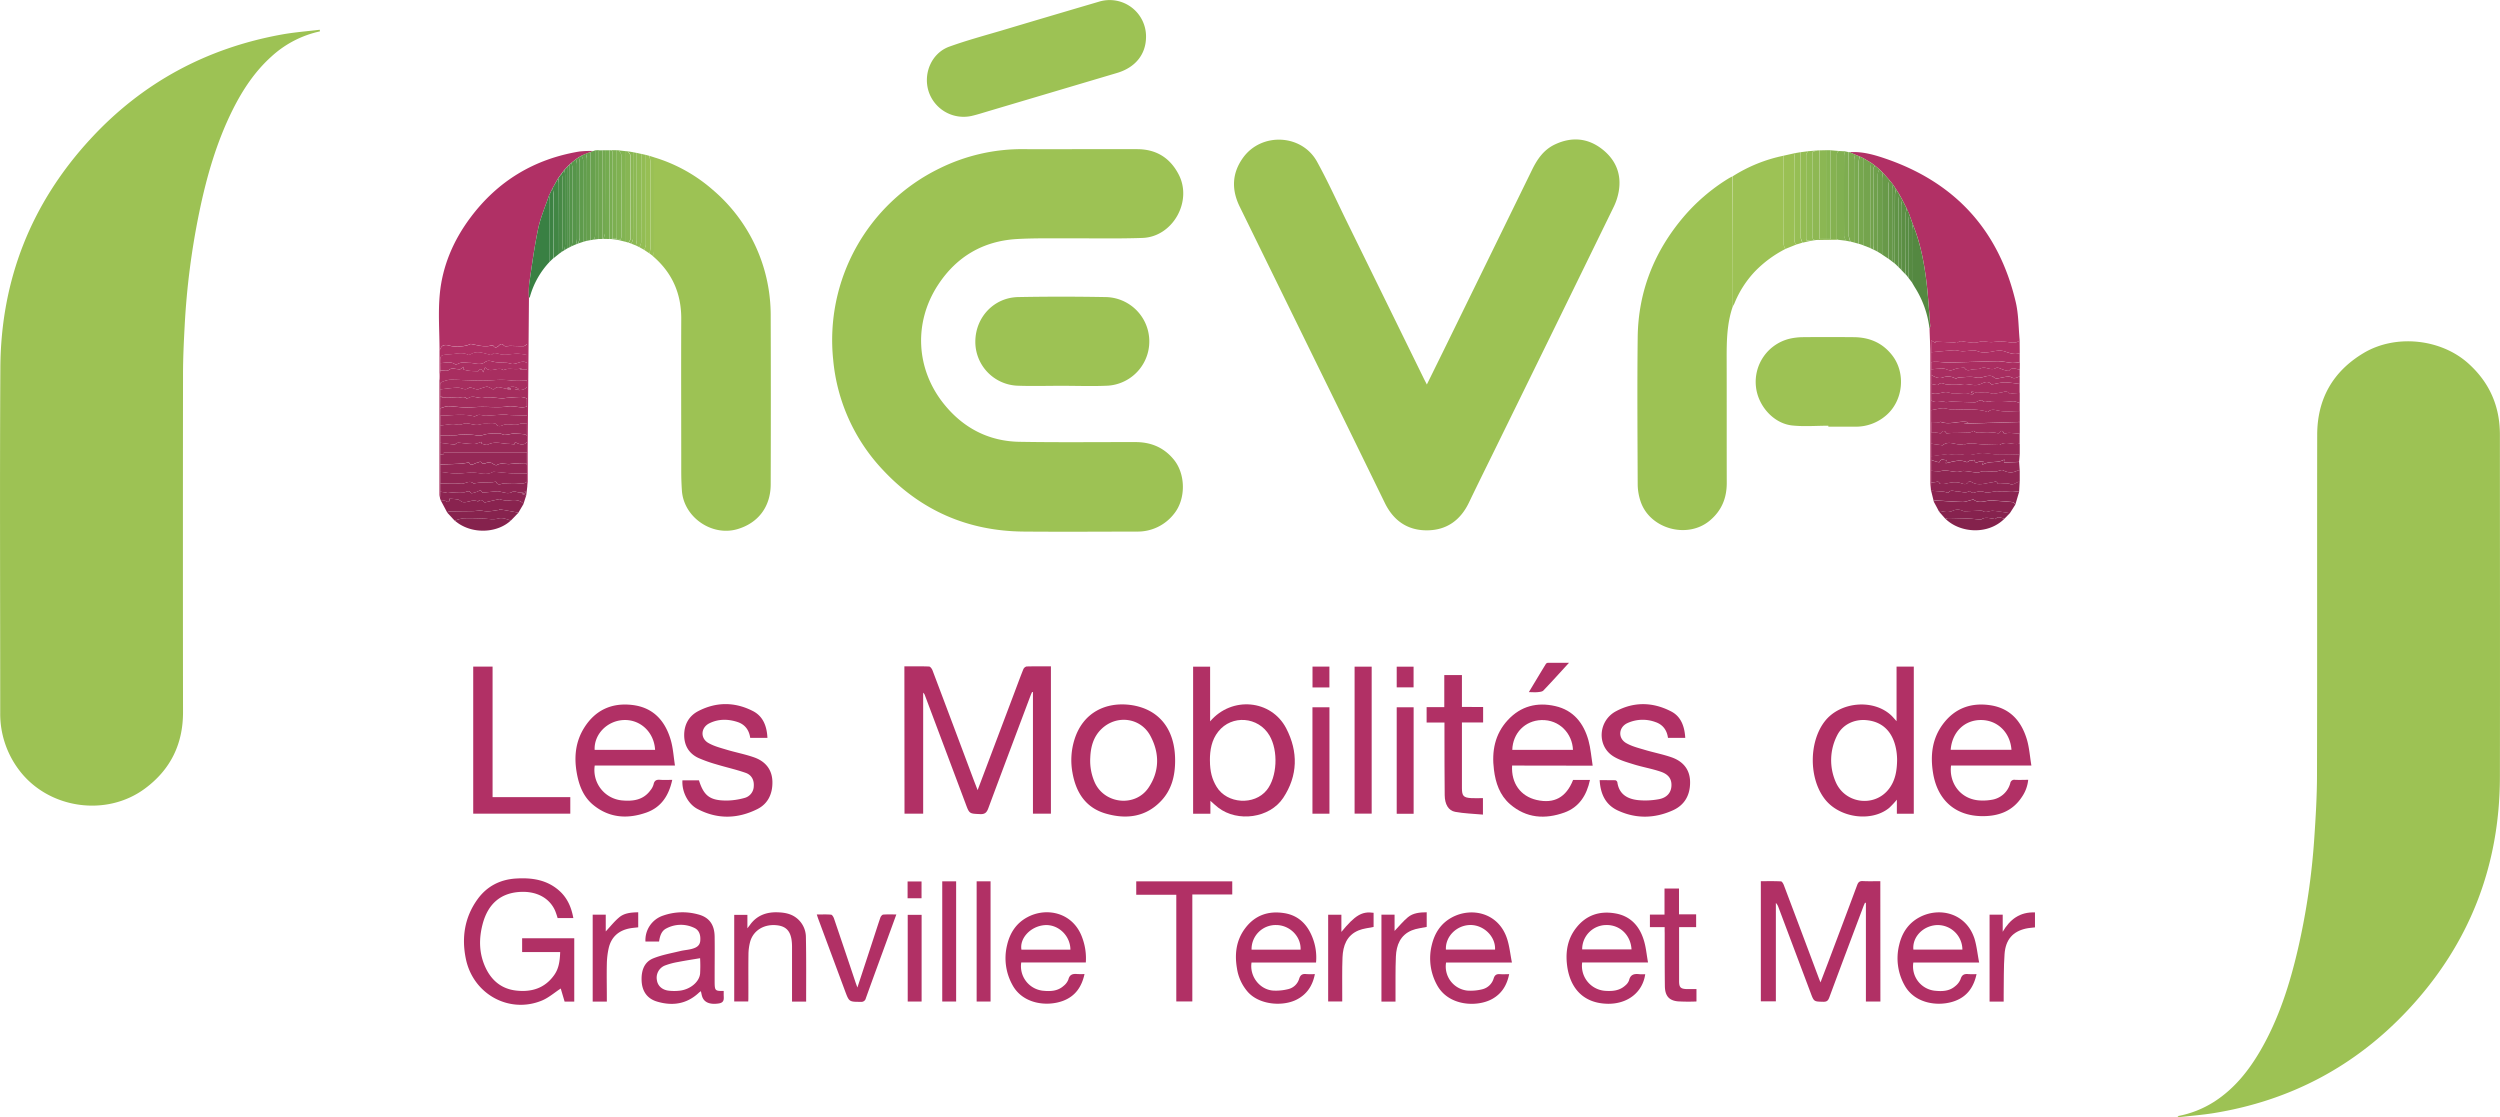 <svg xmlns="http://www.w3.org/2000/svg" viewBox="0 0 1380.03 616.69"><defs><style>.a{fill:#9dc254;}.b{fill:#b03065;}.c{fill:#b13065;}.d{fill:#9dc255;}.e{fill:#9e2c5b;}.f{fill:#a82e60;}.g{fill:#8f2653;}.h{fill:#398043;}.i{fill:#9ac054;}.j{fill:#992a58;}.k{fill:#962857;}.l{fill:#ac2f63;}.m{fill:#9c2b5a;}.n{fill:#af2f64;}.o{fill:#932755;}.p{fill:#89234f;}.q{fill:#8b2451;}.r{fill:#548841;}.s{fill:#a52d5f;}.t{fill:#8e2552;}.u{fill:#a22d5e;}.v{fill:#8d2552;}.w{fill:#a82e61;}.x{fill:#a12c5d;}.y{fill:#8c2451;}.z{fill:#ae2f64;}.aa{fill:#8eb853;}.ab{fill:#81b051;}.ac{fill:#74a44d;}.ad{fill:#a62e60;}.ae{fill:#942856;}.af{fill:#96be54;}.ag{fill:#90bb54;}.ah{fill:#aa2e61;}.ai{fill:#85b251;}.aj{fill:#8bb753;}.ak{fill:#87234e;}.al{fill:#689949;}.am{fill:#85224d;}.an{fill:#84224c;}.ao{fill:#93bc54;}.ap{fill:#7cab4f;}.aq{fill:#86224e;}.ar{fill:#97bf54;}.as{fill:#93bd54;}.at{fill:#8fbb54;}.au{fill:#82b452;}.av{fill:#7caf51;}.aw{fill:#87b654;}.ax{fill:#7fb152;}.ay{fill:#418644;}.az{fill:#7ead50;}.ba{fill:#74ab50;}.bb{fill:#87b552;}.bc{fill:#79a94f;}.bd{fill:#68a14e;}.be{fill:#76a74e;}.bf{fill:#56954a;}.bg{fill:#6fa04c;}.bh{fill:#6c9e4b;}.bi{fill:#9ac055;}.bj{fill:#8cb954;}.bk{fill:#6ca44f;}.bl{fill:#659f4d;}.bm{fill:#6fa64f;}.bn{fill:#5b8e44;}.bo{fill:#629d4d;}.bp{fill:#5e9b4c;}.bq{fill:#659748;}.br{fill:#478946;}.bs{fill:#609346;}.bt{fill:#3c8243;}.bu{fill:#8ab754;}.bv{fill:#b23165;}.bw{fill:#78ad51;}.bx{fill:#72a850;}.by{fill:#71a24c;}.bz{fill:#5a984b;}.ca{fill:#568a42;}.cb{fill:#539349;}.cc{fill:#4d8e48;}.cd{fill:#498c46;}.ce{fill:#629547;}.cf{fill:#5e9145;}.cg{fill:#588c43;}.ch{fill:#509148;}.ci{fill:#902653;}.cj{fill:#9b2b5a;}.ck{fill:#a42d5e;}.cl{fill:#972957;}.cm{fill:#a22d5d;}.cn{fill:#992a59;}.co{fill:#a02c5c;}.cp{fill:#a62e5f;}.cq{fill:#aa2f62;}</style></defs><path class="a" d="M1205,618.7a56.86,56.86,0,0,0,20.39-8.05c11-7.12,18.89-17,25.36-28.12,10.18-17.53,16.22-36.6,20.77-56.21a387.34,387.34,0,0,0,9-61.15c.77-11.46,1.47-22.95,1.49-34.43.15-62.66,0-125.32.11-188,0-19.81,8.52-35.07,25.65-45.3,17.62-10.52,42.6-7.92,57.81,5.78,11.72,10.55,17.4,23.65,17.4,39.35,0,63,.11,126,0,189-.12,49.3-16.93,92.25-50.56,128.3-29.21,31.31-65.21,50.33-107.53,57.17-6.3,1-12.69,1.5-19,2.21C1205.65,619.27,1205.45,619,1205,618.7Z" transform="translate(-3 -2.57)"/><path class="a" d="M179.61,19.89a57.6,57.6,0,0,0-26.9,14C143.62,42.1,137,52.11,131.53,63c-9,18-14.49,37.14-18.54,56.76a418.78,418.78,0,0,0-8.06,62.81c-.47,8.81-.89,17.63-.9,26.45q-.12,93.38,0,186.73c0,17.49-6.85,31.63-21,42.1C61.56,453.77,29.61,449,13.56,427.67A51.39,51.39,0,0,1,3.12,396c0-63.49-.29-127,.08-190.47.28-48.5,17-90.87,50-126.53,28.52-30.86,63.75-49.78,105.06-57.33,7-1.29,14.15-1.81,21.24-2.68Z" transform="translate(-3 -2.57)"/><path class="a" d="M597.16,84.91c11.17,0,22.33,0,33.5,0,10.46,0,18.17,4.67,23,14,7.7,14.81-3.27,34.42-20,35-14.24.5-28.5.15-42.75.23-8.82,0-17.67-.13-26.47.37-18.73,1.07-33.43,9.72-43.63,25.33-13.65,20.89-12.25,46.75,3.53,66.08,10.59,13,24.52,20.23,41.38,20.53,21.33.38,42.66.12,64,.15,8.53,0,15.7,2.89,21.23,9.66,6.58,8.05,6.71,21.64.25,29.78A25.36,25.36,0,0,1,630.41,296c-20.84.05-41.67.18-62.5,0-30.54-.29-56.49-11.55-77.36-33.83a102,102,0,0,1-27.62-61A105.36,105.36,0,0,1,521.39,95.65a102.93,102.93,0,0,1,47-10.75C578,85,587.58,84.91,597.16,84.91Z" transform="translate(-3 -2.57)"/><path class="a" d="M790.64,214.82c3.13-6.36,6.07-12.31,9-18.27q24.55-50.1,49.07-100.23c2.89-5.92,6.45-11.08,12.59-14,9.19-4.34,18.1-3.65,26.07,2.56,7.49,5.83,10.87,13.78,9.19,23.36a32.5,32.5,0,0,1-2.75,8.48q-33.46,68.54-67.09,137c-4.29,8.74-8.62,17.46-12.83,26.25-4.68,9.77-12.34,15.31-23.18,15.35s-18.53-5.41-23.29-15.17q-19.53-40.05-39.18-80.05l-40.88-83.4c-4.6-9.38-4.38-18.48,1.83-27.08,10.18-14.1,32.38-13.09,40.81,2.16,5.79,10.48,10.75,21.42,16,32.18q21.51,43.81,43,87.65C789.46,212.57,790,213.51,790.64,214.82Z" transform="translate(-3 -2.57)"/><path class="a" d="M364,89.4a87.33,87.33,0,0,1,32.5,18,90.67,90.67,0,0,1,30.79,54.8,92.8,92.8,0,0,1,1.15,14.91q.15,46.35,0,92.72c0,12.36-6.81,21.45-18.44,24.85-14.11,4.12-29.62-6.67-30.58-21.31-.23-3.4-.35-6.82-.36-10.22,0-28.16-.12-56.32,0-84.48.08-14.06-5-25.56-15.65-34.7a17.35,17.35,0,0,0,.47-2.84Q364,115.28,364,89.4Z" transform="translate(-3 -2.57)"/><path class="a" d="M959.55,171.63c-3.32,9.52-3.44,19.4-3.41,29.33.06,22.73,0,45.47.05,68.2,0,8.43-2.86,15.34-9.39,20.8-12.32,10.3-33.12,4.62-38.18-10.63a30.29,30.29,0,0,1-1.59-9.28c-.11-27.15-.32-54.3,0-81.45.33-25.14,9.14-47.27,25.42-66.42a104.11,104.11,0,0,1,24.56-21c.77-.48,1.6-.87,2.4-1.3,0,1.5,0,3,0,4.49Q959.53,138,959.55,171.63Z" transform="translate(-3 -2.57)"/><path class="a" d="M635.62,23.06c-.08,9.56-5.94,16.81-16,19.78L548.39,64c-3,.9-6,1.87-9.12,2.58A20.31,20.31,0,0,1,515.6,53c-3.14-10,1.74-21.19,11.45-24.69,9.37-3.37,19-6,28.59-8.81q27-8.07,54-16A20.07,20.07,0,0,1,635.62,23.06Z" transform="translate(-3 -2.57)"/><path class="b" d="M245.62,196c0-10.4-.83-20.88.16-31.19,1.48-15.48,7.52-29.55,16.85-42.05,15.12-20.27,35.27-32.42,60.21-36.56a57.38,57.38,0,0,1,7.77-.28l-1.63.58-2.6,1L324,88.51l-1.61.93-1.47,1-2.51,2-1,.92-1,1-2,2.11-1.52,2-1.86,2.58L308,106.51l-1.95,4c-2,6-4.64,12-5.95,18.15-2.13,10.12-3.5,20.4-5,30.64a55.44,55.44,0,0,0-.11,7.74q-.33,39.8-.66,79.58c-.06,7.24,0,14.49,0,21.74,0,.9-.14,1.8-.22,2.7l-.21-2.59V264c0-1.67,0-3.34,0-5q0-3.22,0-6.45c0-2,0-4,0-5.95V243c0-2.15,0-4.3,0-6.45,0-1.52,0-3,0-4.54v-9.43c0-2.16,0-4.32,0-6.48,0-1.19,0-2.37,0-3.55,0-2,0-4,0-6V192.6c-.66.38-1.25,1-1.86,1-2.46.07-4.93-.06-7.4-.11-1.17,0-2.81.45-3.39-.14-1.31-1.33-1.83-1.06-3,.1-.48.49-2,1.59-2.94-.07-.12-.2-.77-.22-1.12-.12-3.56,1-7,0-10.44-.69-.39-.07-.87-.23-1.18-.08-2.9,1.41-6,1.31-9.08,1.26-2.11,0-4.22-1.5-6.25-.26C246.51,194,246.16,195.13,245.62,196Z" transform="translate(-3 -2.57)"/><path class="a" d="M589.4,215.53c-8.32,0-16.66.26-25-.06a24.24,24.24,0,0,1-23-24.73c.25-13.24,10.39-23.93,23.64-24.18,16.07-.31,32.14-.29,48.2,0a24.48,24.48,0,0,1,1.4,48.9c-8.39.41-16.81.08-25.22.08Z" transform="translate(-3 -2.57)"/><path class="c" d="M1068.92,273.09c-.12-1.31-.36-2.62-.36-3.93q0-35.1,0-70.18c0-5-.28-9.93-.43-14.9a5.41,5.41,0,0,0,.4-1.62c-.73-8.82-1.21-17.68-2.36-26.45-1.32-10.06-3.38-20-7.21-29.48-.66-1.84-1.32-3.67-2-5.51l-1.5-3.49-2.34-4.6-1.6-2.93-1.92-3.06c-.53-.81-1.07-1.62-1.61-2.43l-2-2.52L1042.42,98l-2-2L1038,94l-2-1.49-4.46-2.62-2-.94-2.49-1-3.15-1.37c7.12-.51,13.87,1.46,20.42,3.73,38.19,13.23,62.14,39.61,71.39,79,1.62,6.88,1.5,14.16,2.19,21.25-1.72,1.35-3.53,1.3-5.66,1a28.53,28.53,0,0,0-9-.18c-2.66.44-5.09-1-7.87,0-2.19.78-4.95.19-7.42-.1-1.58-.19-3-.94-4.39.6-.23.26-1.22-.19-1.86-.23l-10.29-.48,0,.72-2.35-1.43V202.5c0,1.34,0,2.67,0,4V269Z" transform="translate(-3 -2.57)"/><path class="a" d="M1012.28,237.57c-6.65,0-13.36.56-19.93-.13-10.31-1.09-18.76-10.74-20-21.05a24.51,24.51,0,0,1,18.92-26.93,35,35,0,0,1,6.92-.77c9.32-.09,18.65-.08,28,0,8.6.05,15.86,3,21.31,10,7.71,9.89,6.09,25.28-3.52,33.33a25.38,25.38,0,0,1-16.72,6.08c-5,0-10,0-15,0Z" transform="translate(-3 -2.57)"/><path class="c" d="M502.23,370.4c4.65,0,9.14-.09,13.62.1.67,0,1.58,1.24,1.9,2.09q11.41,30.21,22.72,60.46c.67,1.77,1.36,3.52,2.19,5.68L563,384.84c1.61-4.28,3.18-8.58,4.89-12.82a2.7,2.7,0,0,1,1.79-1.55c4.4-.13,8.81-.07,13.44-.07v81.32h-9.92V384.67l-.47-.13c-.26.6-.55,1.18-.78,1.79-7.81,20.78-15.65,41.55-23.37,62.36-.86,2.31-1.8,3.4-4.53,3.28-5.93-.28-5.93-.09-8-5.7q-11.21-29.88-22.45-59.77a3.45,3.45,0,0,0-1-1.56v66.77h-10.3Z" transform="translate(-3 -2.57)"/><path class="c" d="M1041,555.44h-8V501l-.49-.14c-.31.71-.64,1.39-.91,2.11-6.29,16.73-12.61,33.45-18.81,50.22-.66,1.78-1.42,2.41-3.33,2.37-5.14-.13-5.15,0-7-5l-17.82-47.39A6.1,6.1,0,0,0,983.3,501v54.33H975V489c3.67,0,7.39-.09,11.1.1.58,0,1.31,1.29,1.62,2.11q9.66,25.54,19.22,51.13c.24.65.5,1.3,1,2.53,1.47-3.86,2.74-7.16,4-10.47,5.42-14.4,10.86-28.78,16.21-43.2.61-1.65,1.35-2.36,3.18-2.26,3.15.17,6.3.05,9.63.05Z" transform="translate(-3 -2.57)"/><path class="c" d="M671,400.78c12-14.08,33.78-12,42,3.84,6.68,12.87,6.48,26.14-1.67,38.41-7.44,11.2-25.16,13.57-35.84,5.37-1.51-1.16-2.87-2.49-4.34-3.77v7.12h-9.54V370.58H671Zm-.1,21.61c0,6,1.14,10.33,3.7,14.53,5.73,9.43,20.82,10.38,27.7,1.75,5.73-7.18,6.44-21.63,1.47-30.09-6.12-10.44-20.81-11.63-28.26-2.18C671.83,411,670.86,416.61,670.88,422.39Z" transform="translate(-3 -2.57)"/><path class="c" d="M1059.43,451.77h-9.34V444a48,48,0,0,1-4.29,4.58c-9.74,7.91-27.23,5.54-35.33-4.72-9-11.34-9.05-31.64-.19-43.08,8.41-10.87,26.72-12.56,36.64-3.36.95.89,1.77,1.92,3,3.25V370.55h9.52Zm-9.21-29.64c0-1-.06-2.34-.21-3.67-1.07-9.46-5.88-17.42-16.89-18.37-6.65-.58-13.08,2.51-16,8.44a30,30,0,0,0-.83,25.6c5.11,12.16,21.54,14.29,29.45,3.88C1049.24,433.45,1050.14,428,1050.22,422.13Z" transform="translate(-3 -2.57)"/><path class="d" d="M959.55,171.63q0-33.65,0-67.3c0-1.5,0-3,0-4.49a83.66,83.66,0,0,1,28-11.31c0,16.28,0,32.55,0,48.83a8.68,8.68,0,0,0,1,2.65,64,64,0,0,0-16.77,12.36,56.49,56.49,0,0,0-11.38,17.75A14.78,14.78,0,0,1,959.55,171.63Z" transform="translate(-3 -2.57)"/><path class="c" d="M374.09,433.07c-1.87,8.57-6,15.12-14.31,18.05-10.44,3.68-20.56,3-29.4-4.3-5.59-4.64-7.92-11.15-9.09-18.13-1.44-8.59-.51-16.83,4.14-24.31,6.11-9.82,15.24-14,26.57-12.66,11.69,1.35,18.29,8.85,21.35,19.65,1.22,4.32,1.48,8.92,2.24,13.78H331.3a16.83,16.83,0,0,0,15.06,19.26c6.05.55,11.7-.17,15.65-5.54a9.07,9.07,0,0,0,1.76-3.27c.43-2.17,1.57-2.74,3.62-2.57S371.69,433.07,374.09,433.07Zm-9.47-16.55c-.53-9.77-8.12-16.88-17.37-16.48-9.09.39-16.4,7.87-16,16.48Z" transform="translate(-3 -2.57)"/><path class="c" d="M837.7,425.16c-.58,9.77,4.68,16.95,13.54,19,9.65,2.21,16.31-1.39,20.13-11.06h9.32c-1.85,8.55-6,15.05-14.12,18-10.69,3.83-21,3.17-30-4.6-5.7-4.95-8-11.77-8.89-19-1.31-10.19.47-19.68,7.65-27.44s16.17-10,26.21-7.72,15.64,9.42,18.3,18.89c1.24,4.4,1.54,9.07,2.33,14Zm33.6-8.65c-.36-9-7.43-16.77-17.45-16.45-9.06.3-15.78,7.23-16.05,16.45Z" transform="translate(-3 -2.57)"/><path class="c" d="M1124.35,425.16H1080c-1.15,9.1,4.6,18,14.78,19.18a27.62,27.62,0,0,0,7.43-.24,12.58,12.58,0,0,0,10.48-9.18,2.23,2.23,0,0,1,2.64-1.88c2.31.12,4.64,0,7.26,0a20.07,20.07,0,0,1-3.51,9.5c-5.17,7.85-12.87,10.62-21.88,10.55-14.89-.12-24.77-8.89-27.16-24-1.53-9.66-.47-18.84,5.53-26.86,6.47-8.63,15.34-11.92,25.93-10.39,11.15,1.62,17.39,8.85,20.41,19.08C1123.21,415.4,1123.52,420.16,1124.35,425.16Zm-11-8.69c-.68-9.6-7.73-16.42-16.83-16.44s-15.94,6.58-16.72,16.44Z" transform="translate(-3 -2.57)"/><path class="c" d="M320,555.46h-5.33c-.76-2.56-1.52-5.15-2.13-7.22-3.46,2.25-6.71,5.15-10.52,6.7-18.06,7.34-37.88-3.62-41.87-23.13-2.41-11.74-.68-22.93,6.45-32.83,5.23-7.26,12.63-11,21.51-11.47,8.69-.51,17,.76,23.77,6.89,4.4,4,6.54,9.08,7.61,14.94h-8.68a43.18,43.18,0,0,0-1.4-4.1c-3.1-6.93-10.06-10.71-18.9-10.34-10.92.46-18.11,6.41-21.11,17.84-2.12,8.11-2,16.19,1.61,23.93,3.36,7.21,8.9,11.81,16.95,12.71,8.4.94,15.69-1.23,20.87-8.44,2.25-3.14,3.2-6.64,3.39-12.82h-21v-7.63H320Z" transform="translate(-3 -2.57)"/><path class="c" d="M651.68,422.47c0,8.33-1.91,16.12-7.8,22.28-8.53,8.93-19.24,10.16-30.43,6.94S596.92,440,595,429a38.17,38.17,0,0,1,1.14-18.26c4.7-14.9,17.32-20.86,31.12-19C643,394,651.74,405.32,651.68,422.47Zm-46.84-1.62a29.44,29.44,0,0,0,2.64,14c5.61,11.65,22.27,13.27,29.5,2.57,6.18-9.14,6.14-19.12,1.07-28.62-5.42-10.17-18.7-11.84-27-3.84C606.56,409.27,605.08,414.85,604.84,420.85Z" transform="translate(-3 -2.57)"/><path class="c" d="M933.28,409.87h-9.54c-.57-4.17-2.76-7.27-6.8-8.67a20.31,20.31,0,0,0-15.59.53c-4.86,2.27-5.37,8.24-.73,11,3.08,1.81,6.74,2.71,10.22,3.75,4.93,1.48,10,2.44,14.87,4.13,6.28,2.2,10.16,6.65,10.24,13.59.09,7.12-2.91,12.7-9.48,15.67-10.06,4.54-20.36,4.78-30.44.09-6.77-3.15-9.55-9.1-10-16.73,3,0,5.84,0,8.71.05a1.63,1.63,0,0,1,1.06,1.1c.92,6.65,5.59,9.24,11.44,9.87a40.7,40.7,0,0,0,11.39-.5c4.41-.77,6.7-3.5,7-7,.31-3.88-1.31-6.63-5.86-8.19-4.86-1.67-10-2.52-14.9-4.05-3.94-1.23-8.1-2.37-11.5-4.58-9-5.82-8.08-19.48,1.59-24.7,10-5.39,20.42-5.16,30.42,0C930.91,398,932.9,403.5,933.28,409.87Z" transform="translate(-3 -2.57)"/><path class="c" d="M426.63,409.88h-9.5c-.6-4.25-2.85-7.39-7-8.75-5.23-1.71-10.54-1.77-15.55.71-4.72,2.34-5.13,8.19-.59,10.84,3.09,1.79,6.73,2.72,10.21,3.77,5,1.5,10.18,2.47,15.1,4.21,6.17,2.18,9.94,6.66,10.08,13.44.13,6.55-2.38,12.14-8.33,15.11-10.9,5.44-22.1,5.7-33-.06-5.35-2.81-8.74-9.6-8.34-15.82h9.12c2.68,8.53,6.06,11.16,15.24,11.16a38.26,38.26,0,0,0,9.78-1.41,6.84,6.84,0,0,0,5.24-6.56c.25-3.53-1.36-6.24-4.48-7.33-5.31-1.86-10.84-3.07-16.24-4.71a74.89,74.89,0,0,1-9.82-3.5c-5.25-2.43-7.85-6.88-7.87-12.58,0-5.86,2.57-10.59,7.79-13.3,10-5.18,20.24-5.09,30.18,0C424.27,398,426.32,403.45,426.63,409.88Z" transform="translate(-3 -2.57)"/><path class="c" d="M274.91,442.6h42.9v9.14H264.22V370.55h10.69Z" transform="translate(-3 -2.57)"/><path class="c" d="M402.49,549.56c0,.7,0,1.19,0,1.68-.08,2.18.83,4.71-2.75,5.25-4.67.71-7.93-.44-9.09-3.68-.33-.93-.47-1.93-.75-3.1-.41.31-.78.54-1.09.83-6.74,6.35-14.66,7.46-23.2,4.89-5.61-1.69-8.27-6-8.44-11.69-.17-5.21,1.3-10.1,6.49-12.17,4.73-1.9,9.86-2.8,14.83-4,2.09-.52,4.29-.63,6.37-1.19,2.3-.62,4.45-1.6,4.69-4.48.26-3.06-.49-5.87-3.4-7.17a17.06,17.06,0,0,0-15.4.39c-2.75,1.43-3.48,4.28-3.94,7.2H359.3a14.25,14.25,0,0,1,9.8-14.35,32.36,32.36,0,0,1,19.18-.66c6.14,1.56,9.11,5.58,9.21,12.27.1,7.25,0,14.5,0,21.74V545C397.56,549.41,397.84,549.68,402.49,549.56Zm-13-18.06c-4.13.7-8.21,1.31-12.25,2.11a39,39,0,0,0-7.18,1.93,7.24,7.24,0,0,0-4.44,8.1c.45,3.12,2.88,5.39,6.57,5.8a27.08,27.08,0,0,0,6,0c5.76-.66,10.77-4.73,11.27-9.37A74.34,74.34,0,0,0,389.46,531.5Z" transform="translate(-3 -2.57)"/><path class="c" d="M1095.51,533.9h-36.32a13.48,13.48,0,0,0,11.73,15.55c4,.42,8.07.37,11.35-2.48a9.38,9.38,0,0,0,3-3.92c.73-2.44,2.07-3,4.35-2.76a40.9,40.9,0,0,0,4.46,0c-1.55,7.14-5.12,12.28-11.86,14.8-8.75,3.28-22.13,1.79-27.87-8.62a30.5,30.5,0,0,1-3-22.22c1.54-6.63,5-11.95,11.08-15.26,10.84-5.89,25.86-2.66,30.54,11.82C1094.19,524.88,1094.6,529.21,1095.51,533.9Zm-9.24-7.15a13.65,13.65,0,0,0-14.06-13.53c-7.62.35-13.67,6.57-13,13.53Z" transform="translate(-3 -2.57)"/><path class="c" d="M602.38,533.86H566.74a13.6,13.6,0,0,0,11.84,15.59c4.13.43,8.22.33,11.54-2.66a8.25,8.25,0,0,0,2.64-3.54c.74-2.88,2.54-3.22,5-3a38.51,38.51,0,0,0,3.91,0c-1.57,7.13-5.11,12.22-11.76,14.76-9,3.41-22.35,1.76-28-8.68a30.41,30.41,0,0,1-3-22c1.55-6.71,5-12.11,11.19-15.44,10.73-5.79,25.59-2.61,30.45,11.69A32.4,32.4,0,0,1,602.38,533.86Zm-8.5-7.08c-.07-7.91-6.94-14.2-14.44-13.51s-13.65,7.13-12.6,13.51Z" transform="translate(-3 -2.57)"/><path class="c" d="M837.6,533.91H801.25A13.37,13.37,0,0,0,813,549.39a26.44,26.44,0,0,0,8.35-.75,8.67,8.67,0,0,0,6.18-6c.64-2,1.74-2.49,3.62-2.32,1.55.13,3.12,0,4.92,0-1.2,6-4,10.63-9.16,13.58-8.17,4.7-24.28,4.28-30.69-7.65a30.44,30.44,0,0,1-2.86-22c1.58-6.62,5-11.94,11.09-15.24,10.73-5.81,25.68-2.72,30.43,11.63C836.25,524.73,836.66,529.15,837.6,533.91Zm-9.32-7.16c.39-7.16-6.22-13.66-13.7-13.56s-13.8,6.34-13.42,13.56Z" transform="translate(-3 -2.57)"/><path class="c" d="M912.73,533.86H876.38a13.79,13.79,0,0,0,12.46,15.64c4.18.33,8.2,0,11.42-3a6.5,6.5,0,0,0,2-2.78c.75-3.27,2.89-3.73,5.69-3.38a24.78,24.78,0,0,0,3.23,0c-1.42,10.12-9.87,16.54-20.81,16.32-13.84-.28-21-9.2-22.39-21.78-.8-7.28.43-14.12,5-20,5.59-7.23,13.11-9.66,21.91-8.06,8.1,1.47,13,6.83,15.39,14.36C911.58,525.08,911.9,529.33,912.73,533.86Zm-36.35-7.2h27.24c-.44-7.85-6.34-13.53-13.76-13.46A13.36,13.36,0,0,0,876.38,526.66Z" transform="translate(-3 -2.57)"/><path class="c" d="M729.47,533.9H693.86c-1.15,7.54,4.42,14.9,11.88,15.48a27.9,27.9,0,0,0,8.57-.85,8.24,8.24,0,0,0,5.85-5.71c.71-2.21,1.88-2.78,4-2.54a42.23,42.23,0,0,0,4.67,0c-1.24,6.34-4.33,11.06-9.81,13.95-7.48,4-20.53,3.27-27.12-4a25.42,25.42,0,0,1-6.09-13.16c-1.35-7.91-.43-15.44,4.51-22.05,5.41-7.23,12.8-9.77,21.55-8.4,7.92,1.24,12.82,6.26,15.63,13.47A29.9,29.9,0,0,1,729.47,533.9Zm-8.53-7.12c.29-7.34-6-13.56-13.53-13.58a13.3,13.3,0,0,0-13.53,13.58Z" transform="translate(-3 -2.57)"/><path class="c" d="M821.7,392.84v8.55H810v2.48c0,11.24,0,22.48,0,33.72,0,4.35.87,5.3,5.17,5.55,2.07.13,4.14,0,6.43,0v9.1c-5.18-.48-10.32-.59-15.31-1.52-3.78-.7-5.74-4.21-5.8-9.17-.13-11.16-.1-22.32-.13-33.47v-6.65h-9.85v-8.52h9.75v-17.7H810v17.6Z" transform="translate(-3 -2.57)"/><path class="c" d="M448,555.47h-7.79V525.28c0-7.49-2.27-11-7.6-11.85-7.33-1.13-13.68,2.45-15.52,9a28.17,28.17,0,0,0-.93,7.15c-.11,8.07,0,16.15-.05,24.23,0,.49-.05,1-.08,1.59H408.3V507.57h7.27V515c.76-1,1.15-1.47,1.52-2,3.72-5.11,9-7,15-6.83,3.77.1,7.47.69,10.58,3.13A13.49,13.49,0,0,1,447.87,520C448.11,531.77,448,543.5,448,555.47Z" transform="translate(-3 -2.57)"/><path class="c" d="M652.33,555.38V496.49H630.22v-7.4h53v7.24H661.18v59.05Z" transform="translate(-3 -2.57)"/><path class="c" d="M760.18,370.57V451.7h-9.43V370.57Z" transform="translate(-3 -2.57)"/><path class="c" d="M476.29,547.69c3-9.05,5.83-17.73,8.67-26.4,1.35-4.11,2.64-8.23,4.06-12.31.22-.63,1-1.5,1.51-1.54,2.29-.18,4.59-.08,7.26-.08-2,5.53-3.89,10.66-5.76,15.8-3.7,10.14-7.43,20.28-11.07,30.44a2.53,2.53,0,0,1-2.85,2c-6.41,0-6.4,0-8.67-6.09q-7.33-19.74-14.67-39.48c-.29-.76-.52-1.54-.89-2.65,2.8,0,5.37-.13,7.9.1.6.06,1.32,1.29,1.6,2.12,4,11.79,8,23.61,11.94,35.42C475.58,545.78,475.88,546.54,476.29,547.69Z" transform="translate(-3 -2.57)"/><path class="c" d="M921.91,514.35h-8.14v-6.92h8.06V493.06h8V507.3h9.46v7.06h-9.41v5c0,8.25,0,16.5,0,24.75,0,3.56.84,4.35,4.45,4.45,1.58,0,3.16,0,5.14,0v6.84a101.2,101.2,0,0,1-10.33-.07c-4.89-.52-7-3.09-7.11-8.29-.13-9.83-.08-19.67-.1-29.5C921.9,516.6,921.91,515.69,921.91,514.35Z" transform="translate(-3 -2.57)"/><path class="c" d="M727.49,393h9.38v58.74h-9.38Z" transform="translate(-3 -2.57)"/><path class="c" d="M774,393h9.34v58.78H774Z" transform="translate(-3 -2.57)"/><path class="c" d="M1101.27,507.48h7.25v9.43c4-6.85,9.47-11,17.81-10.67v8.25c-1.68.22-3.43.3-5.1.68-7.07,1.62-11.1,6-11.69,14-.55,7.54-.36,15.14-.49,22.71,0,1.15,0,2.29,0,3.57h-7.78Z" transform="translate(-3 -2.57)"/><path class="c" d="M330.17,507.48h7.21v9.25c2.44-2.6,4.67-5.46,7.38-7.74,2.9-2.46,6.66-2.75,10.54-2.83v8.3c-1.54.19-3.17.29-4.77.6-6.15,1.2-10.16,4.82-11.55,11a44,44,0,0,0-1,8.65c-.14,6.08,0,12.16,0,18.24v2.53h-7.81Z" transform="translate(-3 -2.57)"/><path class="c" d="M773.34,555.46h-7.77v-48h7.25v9c2.48-2.59,4.69-5.35,7.37-7.57,2.85-2.35,6.5-2.71,10.37-2.73v8.07c-2.75.61-5.64.85-8.2,1.9-6.35,2.6-8.54,8.15-8.81,14.44-.32,7.32-.16,14.65-.21,22C773.33,553.47,773.34,554.36,773.34,555.46Z" transform="translate(-3 -2.57)"/><path class="c" d="M743.46,507.52V517c7.55-9.21,11.41-11.49,17.78-10.56v7.81c-2.8.61-5.69.84-8.25,1.89-6.57,2.69-8.64,8.46-8.91,14.92-.29,7.14-.12,14.31-.15,21.47v2.85h-7.77V507.52Z" transform="translate(-3 -2.57)"/><path class="c" d="M523.13,489.08h7.67v66.34h-7.67Z" transform="translate(-3 -2.57)"/><path class="c" d="M549.8,555.43h-7.68V489.07h7.68Z" transform="translate(-3 -2.57)"/><path class="c" d="M511.74,555.43h-7.67V507.57h7.67Z" transform="translate(-3 -2.57)"/><path class="e" d="M1069,235.5V229c1.81-.33,3.61-.71,5.43-1a9.25,9.25,0,0,1,2.52,0,27.19,27.19,0,0,0,3.69.7c6,0,12-.65,18,.77.6.15,1.5.67,1.74.45,1.89-1.72,3.6-1.14,5.93-.66,3.73.77,7.73.21,11.62.21v6l-30.41.93,0-.27,2-.29a1.27,1.27,0,0,0-.89-.37c-4.73-.59-9.45,1.71-14.18,0-.28-.1-.65.11-1,.1C1072,235.6,1070.5,235.55,1069,235.5Z" transform="translate(-3 -2.57)"/><path class="f" d="M293.92,206.54c0,2,0,4,0,6a54.83,54.83,0,0,1-7.89.16,47.23,47.23,0,0,0-10.23-.28,117.73,117.73,0,0,1-13.42.1c-3.76-.06-7.51-.41-11.26-.3a14.64,14.64,0,0,0-4.67,1.5c-.28.11-.39.86-.42,1.32-.06.82,0,1.66,0,2.49V274l-.08,3.6a9,9,0,0,1-.4-1.88q0-31.52,0-63a6.2,6.2,0,0,1,.08-.74c.13-1.65.27-3.3.4-4.95,1.62,0,3.76.6,4.76-.21,1.7-1.36,3.11-.55,4.67-.49.52,0,1.11.27,1.54.1a10.51,10.51,0,0,0,1.95-1.43,6.59,6.59,0,0,0-.15,1.5c2.58.94,5.3.92,8,1a.27.27,0,0,0,.21-.09c1.39-1.83,2.12-1,2.7.72.31-.8.6-1.55,1.08-2.83,3,3.69,6.95-.69,10.19,1.6,3.18-1.7,6.83.32,10.09-1.19l-1,.86Z" transform="translate(-3 -2.57)"/><path class="g" d="M1069,269v-6.5c1.5.08,3,.24,4.5.21,1.11,0,2.22-.52,3.31-.44,2.12.16,4.21.71,6.33.82,1.31.07,2.66-.6,4-.52,2.32.14,4.62.62,6.93.91a3.85,3.85,0,0,0,1.43-.14,9.24,9.24,0,0,1,2.13-.64c2.45,0,4.9.19,7.36.28.18,0,.36-.24.55-.28,1-.22,2.36-.92,3.12-.53,2.56,1.31,5,1.64,7.63.35.44-.22,1.08,0,1.63,0v6c-1.93,0-3.33,2.29-5.61,1.15-.79-.4-2-.09-2.94-.1-1.27,0-3.48.33-3.66-.13-.7-1.72-1.71-.78-2.58-.68-4,.47-8,2.33-11.92-.17-.4-.26-1.49-.2-1.64.06-1,1.81-2.88,1.06-3.88.71-2.9-1-5.56-.52-8.35.16-1.2.3-3.43.4-3.66-.1-.75-1.65-1.69-.71-2.57-.65C1070.42,268.8,1069.73,268.92,1069,269Z" transform="translate(-3 -2.57)"/><path class="h" d="M295,167.07a55.44,55.44,0,0,1,.11-7.74c1.51-10.24,2.88-20.52,5-30.64,1.31-6.19,3.93-12.11,5.95-18.15a15.68,15.68,0,0,1,.41,2.62c0,11.28,0,22.57,0,33.86a46,46,0,0,0-10.93,19.31C295.5,166.61,295.2,166.82,295,167.07Z" transform="translate(-3 -2.57)"/><path class="i" d="M988.53,140a8.68,8.68,0,0,1-1-2.65c-.06-16.28,0-32.55,0-48.83L994,87.08a8.1,8.1,0,0,0-.46,1.9q0,23.34,0,46.69c0,.63.69,1.25,1.05,1.88Z" transform="translate(-3 -2.57)"/><path class="j" d="M1069,247.5v-6c1,0,1.91-.11,2.86-.09s2.41.57,2.69.19c1.6-2.21,2.21-.67,3,.25a31.72,31.72,0,0,1,5.23-.31c2.46,0,4.93-.11,7.4-.19a2.67,2.67,0,0,0,.81-.27c.57-.22,1.45-.79,1.64-.61,1.36,1.28,2.82,1,4.47.79a37.94,37.94,0,0,1,5.64,0c.39,0,.77.09,1.15.12.93.1,2.42.58,2.69.2,1.62-2.28,2.21-.6,2.72.46a11.88,11.88,0,0,1,2.57-.53c2,.08,4,.3,6,.47v5.5c-3.64,1-7.54-1.75-11.08.75,0,0-.16,0-.25,0-4.44-.21-8.94-.05-13.29-.78a13,13,0,0,0-5.35.32c-.38.08-.83-.14-1.2,0-3.74,1-7.72-2.44-11.36.6-.17.15-.64-.06-1-.1Z" transform="translate(-3 -2.57)"/><path class="k" d="M1069,247.5l5.4.75c.32,0,.79.25,1,.1,3.64-3,7.62.43,11.36-.6.37-.11.82.11,1.2,0a13,13,0,0,1,5.35-.32c4.35.73,8.85.57,13.29.78.09,0,.2,0,.25,0,3.54-2.5,7.44.25,11.08-.75v6c-1.89,0-3.78.11-5.66.12-2.21,0-4.43.09-6.63,0-3.4-.2-6.89-1.19-10.15-.67-3.08.49-6,1.47-9.16.61-.29-.08-.65.11-1,.11-1.4,0-2.81.05-4.21,0a21,21,0,0,0-2.9-.33c-3.07.32-6.13.8-9.2,1.22Z" transform="translate(-3 -2.57)"/><path class="l" d="M1069,202.5V197c4.26-.38,8.52-.85,12.79-1.1,1.48-.09,3,.55,4.51.57,2.84,0,6-1,8.45,0,4,1.59,7.44,0,11.13-.34a8.9,8.9,0,0,1,3.48.35c2.8.91,5.51,2.15,8.54,1v5a22.39,22.39,0,0,1-4,.42c-2.76-.21-5.51-1-8.26-.94-9,.12-17.89.56-26.84.73C1075.6,202.78,1072.33,201.88,1069,202.5Z" transform="translate(-3 -2.57)"/><path class="m" d="M1117.93,242c-2-.17-4-.39-6-.47a11.88,11.88,0,0,0-2.57.53c-.51-1.06-1.1-2.74-2.72-.46-.27.38-1.76-.1-2.69-.2-.38,0-.76-.12-1.15-.12a37.94,37.94,0,0,0-5.64,0c-1.65.21-3.11.49-4.47-.79-.19-.18-1.07.39-1.64.61a2.67,2.67,0,0,1-.81.27c-2.47.08-4.94.15-7.4.19a31.72,31.72,0,0,0-5.23.31c-.76-.92-1.37-2.46-3-.25-.28.38-1.76-.16-2.69-.19s-1.91.06-2.86.09v-6c1.46.05,2.92.1,4.38.12.33,0,.7-.2,1-.1,4.73,1.69,9.45-.61,14.18,0a1.27,1.27,0,0,1,.89.37l-2,.29,0,.27,30.41-.93Z" transform="translate(-3 -2.57)"/><path class="n" d="M1117.93,197.5c-3,1.11-5.74-.13-8.54-1a8.9,8.9,0,0,0-3.48-.35c-3.69.35-7.13,1.93-11.13.34-2.43-1-5.61.05-8.45,0-1.51,0-3-.66-4.51-.57-4.27.25-8.53.72-12.79,1.1v-6.59l2.35,1.43,0-.72,10.29.48c.64,0,1.63.49,1.86.23,1.36-1.54,2.81-.79,4.39-.6,2.47.29,5.23.88,7.42.1,2.78-1,5.21.4,7.87,0a28.53,28.53,0,0,1,9,.18c2.13.33,3.94.38,5.66-1Z" transform="translate(-3 -2.57)"/><path class="o" d="M1117.93,262.5c-.55,0-1.19-.2-1.63,0-2.64,1.29-5.07,1-7.63-.35-.76-.39-2.07.31-3.12.53-.19,0-.37.29-.55.28-2.46-.09-4.91-.27-7.36-.28a9.24,9.24,0,0,0-2.13.64,3.85,3.85,0,0,1-1.43.14c-2.31-.29-4.61-.77-6.93-.91-1.31-.08-2.66.59-4,.52-2.12-.11-4.21-.66-6.33-.82-1.09-.08-2.2.41-3.31.44-1.5,0-3-.13-4.5-.21v-6c1,.33,2,.69,3,1a5,5,0,0,0,1.63.24c.79-2.41,2.59-.83,3.87-1.2-.16.64-.3,1.15-.47,1.79,4-.83,7.67-2.29,11.57-.62.41.17,1.2-.57,1.83-.89l.07.17,2.4-.48c.35,2.33,1.77,1.1,2.91.9a20.91,20.91,0,0,1,2.09-.15l-.78,2c4.22-2.53,8.56-.74,12.39-3-.2,1-.29,1.53-.33,1.7l8.4-.35C1117.7,259.18,1117.81,260.84,1117.93,262.5Z" transform="translate(-3 -2.57)"/><path class="p" d="M249.94,285.63l-3.51-6.6c.95,0,2.1-.26,2.8.18,1.76,1.09,1.83.09,1.9-1.32a33.1,33.1,0,0,1,4.69.42c1,.21,1.79,1.28,2.76,1.43,2.75.44,5.44-1.81,8.28-.33,1.75-1.8,2.87-.11,3.67.55,3-.7,5.55-1.31,8.14-1.89.18,0,.42.24.65.28,1.42.22,2.9.76,4.25.55,3.12-.49,6-.64,8.49,1.75l-2.9,4.92c-3.32-.61-6.64-1.23-10-1.81-.26-.05-.56.28-.85.32-2.88.35-5.68,1.17-8.7.51-1.87-.41-3.93.11-5.9.15-4.3.07-8.59.09-12.88.18C250.56,284.93,250.25,285.38,249.94,285.63Z" transform="translate(-3 -2.57)"/><path class="q" d="M1117.6,274l-2.07,7c-.46-.44-.88-1.21-1.37-1.26-3.23-.36-6.47-.57-9.71-.8a16.38,16.38,0,0,0-3.35-.09c-2.94.4-5.89,1.66-8.69-.54-.2-.16-.76.13-1.15.22-1.65.39-3.3,1.14-4.94,1.1-5.11-.14-10.21-.58-15.32-.85-.16,0-.34.45-.52.69l-1.47-6c2.32.16,4.66.31,7,.5a10.23,10.23,0,0,1,1.41.4c.38.09,1,.29,1.12.14,1.4-1.9,3.17-.66,4.8-.67,2.3,0,4.7,1.35,6.64-.22.91.4,1.82,1.19,2.45,1,2-.56,3.65-1.31,6.09-.39,2.19.83,5.18-.78,7.67-.41,2.82.42,5.49-.28,8.22-.11C1115.46,273.82,1116.53,273.94,1117.6,274Z" transform="translate(-3 -2.57)"/><path class="r" d="M1058.94,126.53c3.83,9.47,5.89,19.42,7.21,29.48,1.15,8.77,1.63,17.63,2.36,26.45a5.41,5.41,0,0,1-.4,1.62,54.3,54.3,0,0,0-8-22.75c-.56-.91-1.09-1.84-1.63-2.77q0-14.7,0-29.42A15.76,15.76,0,0,1,1058.94,126.53Z" transform="translate(-3 -2.57)"/><path class="s" d="M1069,219.5v-5c1.38.17,3.42,1,4,.37,1.65-1.64,2.8-.33,4.24-.14a41.21,41.21,0,0,0,6.29.19c1.26,0,2.51-.32,3.77-.36,2.94-.08,5.76,1.32,8.87.07,1.76-.72,4.13-2.29,6.08.12.07.08.33,0,.49,0,1.26-.24,2.53-.48,3.78-.75,3.83-.84,7.57.12,11.34.5v5l-3.46.25c-.82.06-2.15.45-2.37.11-1.38-2.11-2.93-.71-4.51-.56-2,.18-3.94,1.19-6.08.25a9.69,9.69,0,0,0-3.68-.36c-1.18,0-2.37.29-3.54.2a12.5,12.5,0,0,1-2.66-.81l-.52.86,1.4.18-.61,1a14.22,14.22,0,0,0-3.46-1c-2.23-.08-4.46.22-6.69.29a8.92,8.92,0,0,1-2-.33A10.87,10.87,0,0,0,1077,219C1074.37,219.2,1071.8,220.67,1069,219.5Z" transform="translate(-3 -2.57)"/><path class="p" d="M1070.48,279.54c.18-.24.36-.7.52-.69,5.11.27,10.21.71,15.32.85,1.64,0,3.29-.71,4.94-1.1.39-.09,1-.38,1.15-.22,2.8,2.2,5.75.94,8.69.54a16.38,16.38,0,0,1,3.35.09c3.24.23,6.48.44,9.71.8.49.05.91.82,1.37,1.26l-3.06,4.78c-3.09-.45-6.18-1-9.29-1.29-2-.17-4.17,1.64-6.2-.24-.15-.13-.62.1-1,.12-2.85.15-5.71.32-8.57.4-.53,0-1.07-.4-1.62-.55a6.65,6.65,0,0,0-1.94-.37,6.58,6.58,0,0,0-2.67.5c-2.41,1.25-4.78.79-7.2.18-.14,0-.37.3-.56.46Q1072,282.3,1070.48,279.54Z" transform="translate(-3 -2.57)"/><path class="t" d="M246,274c0-1.5,0-3,0-4.5,3.76,0,7.57-.34,11.29.09,2.43.29,4.73-2.27,7.11-.12.11.1.47-.1.71-.13,1.09-.14,2.19-.34,3.29-.39,2-.1,4.06-.08,6.09-.15.82,0,2.24-.46,2.34-.23,1.11,2.45,2.86.88,4.35.85,2.23-.06,4.47-.21,6.69-.12s4.16.7,6-.8l.21,2.59c-.19,1.65-.39,3.3-.58,4.94l-2.55-.86,2.33-.45-.13-.75a17.71,17.71,0,0,1-3.27.49c-1.3,0-3-1-3.79-.51-2.25,1.49-4.27.58-6.4.18a8.2,8.2,0,0,0-2-.37c-2.6.19-5.19.49-7.78.73-.25,0-.68.05-.72-.05-.77-2-1.86-.72-2.94-.37s-3,1-3.23.65c-1.39-2-2.71-.3-4-.39a50.87,50.87,0,0,0-8.82.39,4.77,4.77,0,0,1-1.18-.27C248,274.29,247,274.15,246,274Z" transform="translate(-3 -2.57)"/><path class="u" d="M1069,219.5c2.76,1.17,5.33-.3,8-.51a10.87,10.87,0,0,1,2.74.53,8.92,8.92,0,0,0,2,.33c2.23-.07,4.46-.37,6.69-.29a14.22,14.22,0,0,1,3.46,1l.61-1-1.4-.18.52-.86a12.5,12.5,0,0,0,2.66.81c1.17.09,2.36-.21,3.54-.2a9.69,9.69,0,0,1,3.68.36c2.14.94,4.08-.07,6.08-.25,1.58-.15,3.13-1.55,4.51.56.22.34,1.55-.05,2.37-.11l3.46-.25V225c-1.33-.33-2.72-1.07-4-.91a72.3,72.3,0,0,1-11.49.31c-.51,0-1-.34-1.51-.31-1.28.07-2.59,1-3.74-.49-.19-.25-1.18,0-1.76.21-.77.23-1.51.86-2.26.85-4.29-.06-8.58-.28-12.87-.39-1.24,0-2.55.45-3.7.17-2.5-.62-5.26,1-7.56-.94Z" transform="translate(-3 -2.57)"/><path class="v" d="M1117.6,274c-1.07-.09-2.14-.21-3.21-.28-2.73-.17-5.4.53-8.22.11-2.49-.37-5.48,1.24-7.67.41-2.44-.92-4.06-.17-6.09.39-.63.18-1.54-.61-2.45-1-1.94,1.57-4.34.21-6.64.22-1.63,0-3.4-1.23-4.8.67-.11.15-.74-.05-1.12-.14a10.23,10.23,0,0,0-1.41-.4c-2.32-.19-4.66-.34-7-.5a.34.34,0,0,1-.09-.41L1069,269c.69-.08,1.38-.2,2.08-.25.88-.06,1.82-1,2.57.65.23.5,2.46.4,3.66.1,2.79-.68,5.45-1.15,8.35-.16,1,.35,2.83,1.1,3.88-.71.15-.26,1.24-.32,1.64-.06,4,2.5,7.94.64,11.92.17.87-.1,1.88-1,2.58.68.18.46,2.39.11,3.66.13,1,0,2.15-.3,2.94.1,2.28,1.14,3.68-1.17,5.61-1.15Z" transform="translate(-3 -2.57)"/><path class="w" d="M1069,209.5c0-1,0-2,0-3a55.48,55.48,0,0,1,6.53-.55c1.35,0,2.66,1,4,1.05,1.15.05,2.32-.67,3.51-1a11.1,11.1,0,0,1,2.08-.3c.81-.06,2.14-.36,2.35,0,1.15,1.89,2.8,1.09,4.16.83,1.57-.29,3.67-.1,4.57-.56,3-1.53,5.76,1.65,8.68-.33.86-.58,3,.82,4.61,1.21.88.22,2.33.64,2.61.27,1.8-2.34,3.87-.53,5.79-.64v4c-1.49.17-2.56,1.51-4.59.36-1.52-.86-4.11,0-6.18.35-1.38.24-2.45.7-3.75-.59-.67-.68-2.37-.64-3.53-.44-2,.36-3.72,1.34-6.13.77-3-.7-6.24-.11-9.39,0-.65,0-1.49.78-1.89.56a8.31,8.31,0,0,0-7.32-.42,5.49,5.49,0,0,1-3.1-.13A16.69,16.69,0,0,1,1069,209.5Z" transform="translate(-3 -2.57)"/><path class="x" d="M1069,223.5c2.3,1.92,5.06.32,7.56.94,1.15.28,2.46-.2,3.7-.17,4.29.11,8.58.33,12.87.39.75,0,1.49-.62,2.26-.85.58-.18,1.57-.46,1.76-.21,1.15,1.48,2.46.56,3.74.49.49,0,1,.29,1.51.31a72.3,72.3,0,0,0,11.49-.31c1.28-.16,2.67.58,4,.91v4.5c-3.89,0-7.89.56-11.62-.21-2.33-.48-4-1.06-5.93.66-.24.22-1.14-.3-1.74-.45-5.94-1.42-12-.81-18-.77a27.19,27.19,0,0,1-3.69-.7,9.25,9.25,0,0,0-2.52,0c-1.82.26-3.62.64-5.43,1Z" transform="translate(-3 -2.57)"/><path class="y" d="M246,274c1,.15,2,.29,3,.45a4.77,4.77,0,0,0,1.18.27,50.87,50.87,0,0,1,8.82-.39c1.33.09,2.65-1.56,4,.39.26.37,2.15-.3,3.23-.65s2.17-1.6,2.94.37c0,.1.47.08.72.05,2.59-.24,5.18-.54,7.78-.73a8.2,8.2,0,0,1,2,.37c2.13.4,4.15,1.31,6.4-.18.8-.52,2.49.47,3.79.51a17.71,17.71,0,0,0,3.27-.49l.13.75-2.33.45,2.55.86c-.49,1.54-1,3.08-1.46,4.62-2.46-2.39-5.37-2.24-8.49-1.75-1.35.21-2.83-.33-4.25-.55-.23,0-.47-.32-.65-.28-2.59.58-5.16,1.19-8.14,1.89-.8-.66-1.92-2.35-3.67-.55-2.84-1.48-5.53.77-8.28.33-1-.15-1.78-1.22-2.76-1.43a33.1,33.1,0,0,0-4.69-.42c-.07,1.41-.14,2.41-1.9,1.32-.7-.44-1.85-.14-2.8-.18-.16-.48-.33-1-.5-1.43C246,276.4,246,275.2,246,274Z" transform="translate(-3 -2.57)"/><path class="z" d="M246,207c-.13,1.65-.27,3.3-.4,4.95V196c.54-.83.89-2,1.66-2.44,2-1.24,4.14.22,6.25.26,3.11.05,6.18.15,9.08-1.26.31-.15.79,0,1.18.08,3.45.65,6.88,1.67,10.44.69.35-.1,1-.08,1.12.12,1,1.66,2.46.56,2.94.07,1.15-1.16,1.67-1.43,3-.1.58.59,2.22.12,3.39.14,2.47,0,4.94.18,7.4.11.61,0,1.2-.65,1.86-1v5.91a36.37,36.37,0,0,0-5.24-.76c-3.24,0-6.45,1.14-9.75.26-1.25-.34-3.31-.87-3.75-.32-1,1.25-1.61.66-2.61.42-2.82-.66-5.62-1.83-8.59-.61-.85.35-2,1.18-2.54.9-3.25-1.66-6.56-.49-9.76-.3-5.72.33-5.71.56-5.66,4.9Z" transform="translate(-3 -2.57)"/><path class="aa" d="M1017.49,134.91l-11.86.13c-2.1.26-2.16-1-2.15-2.62,0-14.6,0-29.21,0-43.82,0-.8.07-1.59.1-2.26l2.87-.76h1v48.9h6l3.49,0Z" transform="translate(-3 -2.57)"/><path class="ab" d="M1017.49,134.91l-.49-.41q0-23.06,0-46.1c0-1.52.11-2.69,2.07-2.42l2.43.11a12.6,12.6,0,0,0-.46,2.39q0,22.18,0,44.35a8.66,8.66,0,0,0,1,2.62Z" transform="translate(-3 -2.57)"/><path class="ac" d="M1031.53,89.89l4.46,2.62a17.35,17.35,0,0,0-.47,2.84q0,22.11,0,44.21l-4-1.59Z" transform="translate(-3 -2.57)"/><path class="ad" d="M1069,209.5a16.69,16.69,0,0,0,3,1.46,5.49,5.49,0,0,0,3.1.13,8.31,8.31,0,0,1,7.32.42c.4.22,1.24-.53,1.89-.56,3.15-.11,6.42-.7,9.39,0,2.41.57,4.11-.41,6.13-.77,1.16-.2,2.86-.24,3.53.44,1.3,1.29,2.37.83,3.75.59,2.07-.36,4.66-1.21,6.18-.35,2,1.15,3.1-.19,4.59-.36v4c-3.77-.38-7.51-1.34-11.34-.5-1.25.27-2.52.51-3.78.75-.16,0-.42.08-.49,0-2-2.41-4.32-.84-6.08-.12-3.11,1.25-5.93-.15-8.87-.07-1.26,0-2.51.34-3.77.36a41.21,41.21,0,0,1-6.29-.19c-1.44-.19-2.59-1.5-4.24.14-.61.61-2.65-.2-4-.37Z" transform="translate(-3 -2.57)"/><path class="ae" d="M1117.58,257.52l-8.4.35c0-.17.13-.67.33-1.7-3.83,2.3-8.17.51-12.39,3l.78-2a20.91,20.91,0,0,0-2.09.15c-1.14.2-2.56,1.43-2.91-.9l-2.4.48-.07-.17c-.63.32-1.42,1.06-1.83.89-3.9-1.67-7.6-.21-11.57.62.17-.64.31-1.15.47-1.79-1.28.37-3.08-1.21-3.87,1.2a5,5,0,0,1-1.63-.24c-1-.28-2-.64-3-1v-2c3.07-.42,6.13-.9,9.2-1.22a21,21,0,0,1,2.9.33c1.4.07,2.81,0,4.21,0,.33,0,.69-.19,1-.11,3.15.86,6.08-.12,9.16-.61,3.26-.52,6.75.47,10.15.67,2.2.13,4.42.06,6.63,0,1.88,0,3.77-.08,5.66-.12C1117.81,254.84,1117.7,256.18,1117.58,257.52Z" transform="translate(-3 -2.57)"/><path class="af" d="M994.6,137.55c-.36-.63-1.05-1.25-1.05-1.88q-.09-23.34,0-46.69a8.1,8.1,0,0,1,.46-1.9l3-.51c0,15.77,0,31.54,0,47.3a8.4,8.4,0,0,0,1,2.65Z" transform="translate(-3 -2.57)"/><path class="ag" d="M1006.48,85.58l-2.87.76c0,.67-.1,1.46-.1,2.26,0,14.61,0,29.22,0,43.82,0,1.59,0,2.88,2.15,2.62l-3.09.47-2.31-.19a6.33,6.33,0,0,1-.21-1c0-15.38,0-30.76,0-46.13,0-.71.61-1.42.94-2.13Z" transform="translate(-3 -2.57)"/><path class="ah" d="M1117.93,206.5c-1.92.11-4-1.7-5.79.64-.28.37-1.73,0-2.61-.27-1.59-.39-3.75-1.79-4.61-1.21-2.92,2-5.71-1.2-8.68.33-.9.46-3,.27-4.57.56-1.36.26-3,1.06-4.16-.83-.21-.35-1.54-.05-2.35,0a11.1,11.1,0,0,0-2.08.3c-1.19.3-2.36,1-3.51,1-1.35,0-2.66-1-4-1.05a55.13,55.13,0,0,0-6.52.55c0-1.33,0-2.66,0-4,3.3-.62,6.57.28,9.84.21,9-.17,17.89-.61,26.84-.73,2.75,0,5.5.73,8.26.94a22.39,22.39,0,0,0,4-.42Z" transform="translate(-3 -2.57)"/><path class="ai" d="M1019.05,86c-2-.27-2.07.9-2.07,2.42q0,23.05,0,46.1l-3.49,0q0-24.5,0-49Z" transform="translate(-3 -2.57)"/><path class="aj" d="M1011,134.47h-3.51V85.57l3.5-.08Q1011,110,1011,134.47Z" transform="translate(-3 -2.57)"/><path class="ak" d="M249.94,285.63c.31-.25.62-.7.93-.71,4.29-.09,8.58-.11,12.88-.18,2,0,4-.56,5.9-.15,3,.66,5.82-.16,8.7-.51.29,0,.59-.37.85-.32,3.32.58,6.64,1.2,10,1.81L285,289.93c-2.33-.69-4.56-1.85-7.15-1.07a11.26,11.26,0,0,1-3.48.33c-1.59,0-3.17-.36-4.76-.4-3.61-.1-7.23-.24-10.83-.08A22.08,22.08,0,0,0,254,290Z" transform="translate(-3 -2.57)"/><path class="c" d="M869.11,368.45c-5,5.43-9.48,10.43-14.13,15.28-.66.69-2.05.8-3.13.91-1.47.15-3,0-4.91,0,3.28-5.46,6.33-10.56,9.44-15.63a1.64,1.64,0,0,1,1.24-.57C861.25,368.43,864.89,368.45,869.11,368.45Z" transform="translate(-3 -2.57)"/><path class="al" d="M1042.42,98,1046,102a10.73,10.73,0,0,0-.51,2.32q0,20.57,0,41.13l-3.54-2.36q0-21.09,0-42.16A20.35,20.35,0,0,1,1042.42,98Z" transform="translate(-3 -2.57)"/><path class="am" d="M254,290a22.08,22.08,0,0,1,4.76-1.31c3.6-.16,7.22,0,10.83.08,1.59,0,3.17.36,4.76.4a11.26,11.26,0,0,0,3.48-.33c2.59-.78,4.82.38,7.15,1.07-7.05,6.52-19.25,7.49-28,2.19C255.93,291.49,255,290.72,254,290Z" transform="translate(-3 -2.57)"/><path class="an" d="M1109.48,288.91c-9.18,9.11-24.5,7.86-32.49.12a3.79,3.79,0,0,1,1.31-.5q6.12.11,12.23.32c1.27,0,2.53.31,3.81.39.89.06,2,.31,2.64-.1,2.08-1.3,4.13-.48,6.2-.27.46.05,1.17.36,1.35.16C1106.18,287.31,1107.83,288.6,1109.48,288.91Z" transform="translate(-3 -2.57)"/><path class="ao" d="M1001,86.07c-.33.71-.94,1.42-.94,2.13,0,15.37,0,30.75,0,46.13a6.33,6.33,0,0,0,.21,1l2.31.19-4.49,1a8.4,8.4,0,0,1-1-2.65c-.06-15.76,0-31.53,0-47.3Z" transform="translate(-3 -2.57)"/><path class="ap" d="M1023.93,86.57l3.15,1.37a15.53,15.53,0,0,0-.56,2.81q0,22.85,0,45.69l-2-.5a12,12,0,0,1-.94-3.12c-.06-15.42,0-30.85,0-46.27A.44.44,0,0,1,1023.93,86.57Z" transform="translate(-3 -2.57)"/><path class="aq" d="M1109.48,288.91c-1.65-.31-3.3-1.6-5,.12-.18.2-.89-.11-1.35-.16-2.07-.21-4.12-1-6.2.27-.65.41-1.75.16-2.64.1-1.28-.08-2.54-.34-3.81-.39q-6.1-.23-12.23-.32a3.79,3.79,0,0,0-1.31.5q-1.76-2-3.52-4c.19-.16.42-.49.56-.46,2.42.61,4.79,1.07,7.2-.18a6.58,6.58,0,0,1,2.67-.5,6.65,6.65,0,0,1,1.94.37c.55.15,1.09.56,1.62.55,2.86-.08,5.72-.25,8.57-.4.33,0,.8-.25,1-.12,2,1.88,4.16.07,6.2.24,3.11.25,6.2.84,9.29,1.29Z" transform="translate(-3 -2.57)"/><path class="ar" d="M361.53,142.48l-3-2a8.74,8.74,0,0,0,.94-2.69q.07-24.87,0-49.72l2,.52a18,18,0,0,1,.46,2.9q0,24.19,0,48.39A15.61,15.61,0,0,1,361.53,142.48Z" transform="translate(-3 -2.57)"/><path class="as" d="M359.5,88.08q0,24.86,0,49.72a8.74,8.74,0,0,1-.94,2.69L355.93,139a8,8,0,0,0,1-2.64c.07-16.29.05-32.57.05-48.86Z" transform="translate(-3 -2.57)"/><path class="at" d="M357,87.53c0,16.29,0,32.57-.05,48.86a8,8,0,0,1-1,2.64l-2-1a13.89,13.89,0,0,0,.56-2.8q.06-24.12,0-48.25Z" transform="translate(-3 -2.57)"/><path class="au" d="M344.52,85.58l4,.45q0,25,0,50.05L343.94,135c1.66.22,2.09-.58,2.09-2.16,0-14.94,0-29.88-.09-44.82C345.93,87.21,345,86.4,344.52,85.58Z" transform="translate(-3 -2.57)"/><path class="av" d="M333.49,85.48l10,0v48.91H341q0-23.25,0-46.49c0-1,.53-2.56-1.49-2.42l-2.49,0h-1.5l-2,0Z" transform="translate(-3 -2.57)"/><path class="aw" d="M348.48,136.08q0-25,0-50.05l1,.06c.49.74,1.4,1.47,1.41,2.21q.12,23.16,0,46.32c0,.63-.66,1.26-1,1.9Z" transform="translate(-3 -2.57)"/><path class="ax" d="M341,134.44h2.51V85.53l1,0c.49.82,1.41,1.63,1.42,2.46.08,14.94,0,29.88.09,44.82,0,1.58-.43,2.38-2.09,2.16l-3.56-.46Z" transform="translate(-3 -2.57)"/><path class="ay" d="M308,106.51l3.09-5.45a18.42,18.42,0,0,1,.37,2.64q.07,19.49.09,39l-3,2.41q0-17.86,0-35.72A17.56,17.56,0,0,0,308,106.51Z" transform="translate(-3 -2.57)"/><path class="az" d="M1023.5,86.55c0,15.42,0,30.85,0,46.27a12,12,0,0,0,.94,3.12l-2.49-.49a8.66,8.66,0,0,1-1-2.62q-.09-22.17,0-44.35a12.6,12.6,0,0,1,.46-2.39Z" transform="translate(-3 -2.57)"/><path class="ba" d="M337,85.51l2.49,0q0,24.48,0,49l-3.48-.07a11.65,11.65,0,0,0,.94-3.11C337,116,337,100.78,337,85.51Z" transform="translate(-3 -2.57)"/><path class="bb" d="M1011,134.47q0-24.5,0-49l2.5,0q0,24.5,0,49Z" transform="translate(-3 -2.57)"/><path class="bc" d="M1026.5,136.44q0-22.84,0-45.69a15.53,15.53,0,0,1,.56-2.81l2.49,1a15.5,15.5,0,0,0-.55,2.81q-.06,22.68-.06,45.37Z" transform="translate(-3 -2.57)"/><path class="bd" d="M329,86.46l1.63-.58.89-.3q0,23.21,0,46.39c0,1.32-.06,2.46-1.51,3l-1,.17Q329,110.78,329,86.46Z" transform="translate(-3 -2.57)"/><path class="be" d="M1029,137.13q0-22.69.06-45.37a15.5,15.5,0,0,1,.55-2.81l2,.94,0,48.08Z" transform="translate(-3 -2.57)"/><path class="bf" d="M318.43,92.46l2.51-2a12.89,12.89,0,0,1,.54,2.55q0,20.77,0,41.54a18,18,0,0,1-.47,2.88l-2.51,1.07a17.09,17.09,0,0,0,.48-2.89q0-20.3,0-40.6A12.92,12.92,0,0,0,318.43,92.46Z" transform="translate(-3 -2.57)"/><path class="bg" d="M1038,94l2.44,2a9.19,9.19,0,0,0-.9,2.71c-.06,14.27,0,28.55,0,42.82l-2-1a10.45,10.45,0,0,1-.47-2.16q0-21.23,0-42.44C1037.05,95.28,1037.67,94.64,1038,94Z" transform="translate(-3 -2.57)"/><path class="bh" d="M1039.49,141.55c0-14.27,0-28.55,0-42.82a9.19,9.19,0,0,1,.9-2.71l2,2a20.35,20.35,0,0,0-.4,2.88q-.06,21.08,0,42.16Z" transform="translate(-3 -2.57)"/><path class="bi" d="M361.53,142.48a15.61,15.61,0,0,0,.45-2.59q0-24.19,0-48.39a18,18,0,0,0-.46-2.9l2.51.8q0,25.88,0,51.75a17.35,17.35,0,0,1-.47,2.84Z" transform="translate(-3 -2.57)"/><path class="c" d="M774,382V370.58h9.31V382Z" transform="translate(-3 -2.57)"/><path class="c" d="M736.85,382.05h-9.33V370.54h9.33Z" transform="translate(-3 -2.57)"/><path class="bj" d="M354.5,87q0,24.12,0,48.25a13.89,13.89,0,0,1-.56,2.8l-2.5-1a8,8,0,0,0,1-2.63c.07-15.94.05-31.88.05-47.82Z" transform="translate(-3 -2.57)"/><path class="bk" d="M330,134.94c1.45-.51,1.51-1.65,1.51-3q0-23.19,0-46.39l2-.1.05.09q0,24.48,0,48.94Z" transform="translate(-3 -2.57)"/><path class="bl" d="M329,86.46q0,24.32,0,48.65l-2,.39q0-22.65,0-45.31a13.05,13.05,0,0,0-.59-2.77Z" transform="translate(-3 -2.57)"/><path class="bm" d="M333.5,134.51q0-24.46,0-48.94l2,0v48.91Z" transform="translate(-3 -2.57)"/><path class="bn" d="M1053.11,112.93l2.34,4.59a16.08,16.08,0,0,0-.43,2.62c0,11.32,0,22.64-.06,34l-2.46-2.6c0-11.93,0-23.86,0-35.79A13.77,13.77,0,0,1,1053.11,112.93Z" transform="translate(-3 -2.57)"/><path class="bo" d="M326.38,87.42a13.05,13.05,0,0,1,.59,2.77q.06,22.66,0,45.31l-2,.52c0-14.94,0-29.88-.05-44.82a8.91,8.91,0,0,0-.94-2.69Z" transform="translate(-3 -2.57)"/><path class="bp" d="M324,88.51A8.91,8.91,0,0,1,325,91.2c.06,14.94,0,29.88.05,44.82l-3,1a10.33,10.33,0,0,0,1-2.89Q323,113.06,323,92a11.67,11.67,0,0,0-.56-2.55Z" transform="translate(-3 -2.57)"/><path class="bq" d="M1045.51,145.44q0-20.57,0-41.13A10.73,10.73,0,0,1,1046,102l2,2.52a12.1,12.1,0,0,0-.46,2.34q0,20.06,0,40.1Z" transform="translate(-3 -2.57)"/><path class="br" d="M311.57,142.68q0-19.49-.09-39a18.42,18.42,0,0,0-.37-2.64L313,98.48a10.73,10.73,0,0,1,.51,2.32q0,18.95,0,37.89a18.61,18.61,0,0,1-.45,2.92Z" transform="translate(-3 -2.57)"/><path class="bs" d="M1049.59,106.94l1.92,3.06a16.28,16.28,0,0,0-.49,2.83q0,18.58,0,37.18l-2-1.91c0-12.79,0-25.58.07-38.37A14.52,14.52,0,0,1,1049.59,106.94Z" transform="translate(-3 -2.57)"/><path class="bt" d="M308,106.51a17.56,17.56,0,0,1,.46,2.86q.06,17.85,0,35.72l-2,1.93c0-11.29,0-22.58,0-33.86a15.68,15.68,0,0,0-.41-2.62Z" transform="translate(-3 -2.57)"/><path class="bu" d="M352.5,86.59c0,15.94,0,31.88-.05,47.82a8,8,0,0,1-1,2.63l-1.45-.52c.34-.64,1-1.27,1-1.9q.07-23.16,0-46.32c0-.74-.92-1.47-1.41-2.21Z" transform="translate(-3 -2.57)"/><path class="bv" d="M504,498.42v-9.27h7.7v9.27Z" transform="translate(-3 -2.57)"/><path class="bw" d="M339.5,134.49q0-24.48,0-49c2-.14,1.49,1.37,1.49,2.42q0,23.25,0,46.49l-.61.12Z" transform="translate(-3 -2.57)"/><path class="bx" d="M335.5,134.43V85.52H337c0,15.27,0,30.53,0,45.8a11.65,11.65,0,0,1-.94,3.11Z" transform="translate(-3 -2.57)"/><path class="by" d="M1038,94c-.33.64-1,1.28-1,1.93q-.07,21.22,0,42.44a10.45,10.45,0,0,0,.47,2.16l-2-1q0-22.11,0-44.21a17.35,17.35,0,0,1,.47-2.84Z" transform="translate(-3 -2.57)"/><path class="bz" d="M322.41,89.44A11.67,11.67,0,0,1,323,92q.06,21.08,0,42.14a10.33,10.33,0,0,1-1,2.89l-1,.41a18,18,0,0,0,.47-2.88q0-20.78,0-41.54a12.89,12.89,0,0,0-.54-2.55Z" transform="translate(-3 -2.57)"/><path class="ca" d="M1058.94,126.53a15.76,15.76,0,0,0-.42,2.61q-.06,14.72,0,29.42l-2-2.56q0-16.19,0-32.37A15.79,15.79,0,0,1,1057,121C1057.62,122.86,1058.28,124.69,1058.94,126.53Z" transform="translate(-3 -2.57)"/><path class="cb" d="M318.43,92.46A12.92,12.92,0,0,1,319,95q0,20.3,0,40.6a17.09,17.09,0,0,1-.48,2.89l-1,.5q0-22.81-.05-45.62Z" transform="translate(-3 -2.57)"/><path class="cc" d="M314.49,96.49l2-2.11q0,22.56,0,45.13l-2,1.19a23.15,23.15,0,0,0,.44-3.18q0-19.22,0-38.44A14.05,14.05,0,0,0,314.49,96.49Z" transform="translate(-3 -2.57)"/><path class="cd" d="M314.49,96.49a14.05,14.05,0,0,1,.49,2.59q0,19.22,0,38.44a23.15,23.15,0,0,1-.44,3.18l-1.51.91a18.61,18.61,0,0,0,.45-2.92q0-18.94,0-37.89a10.73,10.73,0,0,0-.51-2.32Z" transform="translate(-3 -2.57)"/><path class="ce" d="M1049.59,106.94a14.52,14.52,0,0,0-.56,2.79c-.06,12.79-.06,25.58-.07,38.37l-1.45-1.15q0-20,0-40.1a12.1,12.1,0,0,1,.46-2.34C1048.52,105.32,1049.06,106.13,1049.59,106.94Z" transform="translate(-3 -2.57)"/><path class="cf" d="M1051,150q0-18.58,0-37.18a16.28,16.28,0,0,1,.49-2.83l1.6,2.93a13.77,13.77,0,0,0-.58,2.78c0,11.93,0,23.86,0,35.79Z" transform="translate(-3 -2.57)"/><path class="cg" d="M1057,121a15.79,15.79,0,0,0-.43,2.61q0,16.19,0,32.37l-1.54-1.9c0-11.32,0-22.64.06-34a16.08,16.08,0,0,1,.43-2.62Z" transform="translate(-3 -2.57)"/><path class="ch" d="M316.5,139.51q0-22.57,0-45.13l1-1q0,22.8.05,45.62Z" transform="translate(-3 -2.57)"/><path class="ae" d="M246,259v-5.5l2.14-.26-.22-.74h45.95q0,3.23,0,6.46c-.3-.27-.61-.78-.9-.77-2.76.09-5.55.14-8.29.48-2.44.3-5-.9-7.37.58-.41.25-1.5-.12-2-.54a3.87,3.87,0,0,0-4.11-.49c-.67.22-2,.4-2.08.17-.81-1.71-1.71-.54-2.73-.39-1.6.24-3.55,2.3-4.49-.19-1.62.26-3,.59-4.3.67C253.76,258.7,249.89,258.83,246,259Z" transform="translate(-3 -2.57)"/><path class="ci" d="M293.89,268.5c-1.84,1.5-3.93.89-6,.8s-4.46.06-6.69.12c-1.49,0-3.24,1.6-4.35-.85-.1-.23-1.52.2-2.34.23-2,.07-4.06.05-6.09.15-1.1.05-2.2.25-3.29.39-.24,0-.6.23-.71.13-2.38-2.15-4.68.41-7.11.12-3.72-.43-7.53-.1-11.29-.09V263c2.82.33,5.65.84,8.48.95,3.42.12,6.76-.69,10.27-.5,3.35.18,6.93,1.59,10.27-.37a1.81,1.81,0,0,1,1-.07c2.85.25,5.71.53,8.57.79.74.07,1.48.15,2.22.15,2.36,0,4.72,0,7.07,0Z" transform="translate(-3 -2.57)"/><path class="cj" d="M246,243v-5.5c2.25-.29,4.5-.72,6.77-.82,1.87-.09,3.58.8,5.67-.07,3-1.26,6.14,1.31,9.48.26,2.21-.69,4.76-.26,7.16-.33.58,0,1.56-.19,1.68,0,.9,1.84,2.8,1.18,3.62.8,3.13-1.48,6.43.58,9.55-.8,1.11-.49,2.62-.08,3.95-.07,0,2.15,0,4.3,0,6.45a6.23,6.23,0,0,0-1.64-.67c-1.85-.2-3.72-.33-5.58-.39a11.58,11.58,0,0,0-2.15.34,13.57,13.57,0,0,1-3.06.42c-1-.09-2-.9-3-.87-2.92.1-6,0-8.69.88a8.37,8.37,0,0,1-4.7.08,44.18,44.18,0,0,0-7.64-.22c-1.05,0-2.1.3-3.16.33C251.54,242.94,248.78,243,246,243Z" transform="translate(-3 -2.57)"/><path class="ck" d="M246,221.5v-4c3.32-.34,6.64-.9,10-.92,1.94,0,3.74,1.85,5.94,0,.6-.5,2.42.5,3.69.77a2.87,2.87,0,0,0,1.35.12c1.54-.45,3-1.12,4.59-1.45.62-.13,1.4.37,2.08.66.89.38,1.63,1.43,2.75.2a2.63,2.63,0,0,1,2.09-.58c2.15.38,4.26,1,6.38,1.49l.16-.72-2.5-.16c2.25-.92,4.48-1.5,6.92.48l-2.45.17c3.49.75,5.78.18,6.94-1.52,0,2.16,0,4.32,0,6.48a12.08,12.08,0,0,0-3.13-.82c-2.73,0-5.47.29-8.2.49a18,18,0,0,1-2,.31c-3.55-.15-7.25-1.08-10.59-.34-3.09.67-6.29-2.05-9.05.67-1.72-2.06-3.92-.43-5.88-.68a66.85,66.85,0,0,0-8.38-.09l.77-.35Z" transform="translate(-3 -2.57)"/><path class="e" d="M293.9,236.51c-1.33,0-2.84-.42-3.95.07-3.12,1.38-6.42-.68-9.55.8-.82.38-2.72,1-3.62-.8-.12-.23-1.1-.06-1.68,0-2.4.07-5-.36-7.16.33-3.34,1-6.47-1.52-9.48-.26-2.09.87-3.8,0-5.67.07-2.27.1-4.52.53-6.77.82V232c6.46,0,13-1.29,19,.48a7.87,7.87,0,0,1,2.4-.93c1.34,0,2.68.55,4,.49,3.46-.15,6.9-.51,10.35-.75a10.51,10.51,0,0,1,1.43.26c.89.1,1.79.16,2.69.19,2.69.09,5.38.15,8.07.23C293.91,233.48,293.9,235,293.9,236.51Z" transform="translate(-3 -2.57)"/><path class="cl" d="M293.89,252.5H247.94l.22.74-2.14.26V247c2.65.33,5.3.69,7.95,1,.28,0,.57-.48.91-.65a2.45,2.45,0,0,1,1.21-.4c2.82.23,5.63.72,8.45.72,1.46,0,2.93-.79,4.21-1.18,0,.5,0,1,.1,1,1.17.24,2.65,1,3.49.52,3.75-2,7.49-.54,11.22-.42,1.15,0,2.3.19,3.44.29.12-1.85.93-.86,1.78-.53,1.82.7,3.66,1,5.13-.8C293.9,248.54,293.9,250.52,293.89,252.5Z" transform="translate(-3 -2.57)"/><path class="o" d="M293.89,264c-2.35,0-4.71,0-7.07,0-.74,0-1.48-.08-2.22-.15-2.86-.26-5.72-.54-8.57-.79a1.81,1.81,0,0,0-1,.07c-3.34,2-6.92.55-10.27.37-3.51-.19-6.85.62-10.27.5-2.83-.11-5.66-.62-8.48-.95v-4c3.87-.17,7.74-.3,11.61-.52,1.34-.08,2.68-.41,4.3-.67.94,2.49,2.89.43,4.49.19,1-.15,1.92-1.32,2.73.39.11.23,1.41.05,2.08-.17a3.87,3.87,0,0,1,4.11.49c.5.42,1.59.79,2,.54,2.4-1.48,4.93-.28,7.37-.58,2.74-.34,5.53-.39,8.29-.48.29,0,.6.5.9.77C293.9,260.63,293.9,262.3,293.89,264Z" transform="translate(-3 -2.57)"/><path class="cm" d="M246,221.5l1.39.23-.77.35a66.85,66.85,0,0,1,8.38.09c2,.25,4.16-1.38,5.88.68,2.76-2.72,6,0,9.05-.67,3.34-.74,7,.19,10.59.34a18,18,0,0,0,2-.31c2.73-.2,5.47-.45,8.2-.49a12.08,12.08,0,0,1,3.13.82V227a13,13,0,0,1-2.66.43c-2.67-.13-5.41-.91-8-.51-5.07.79-10.14.12-15.18.24-3.09.08-6.25.46-9.38.28-2.75-.16-5.49-.64-8.23-.63-1.49,0-3,.74-4.45,1.15Z" transform="translate(-3 -2.57)"/><path class="cn" d="M293.91,246.55c-1.47,1.83-3.31,1.5-5.13.8-.85-.33-1.66-1.32-1.78.53-1.14-.1-2.29-.26-3.44-.29-3.73-.12-7.47-1.59-11.22.42-.84.45-2.32-.28-3.49-.52-.08,0-.06-.54-.1-1-1.28.39-2.75,1.19-4.21,1.18-2.82,0-5.63-.49-8.45-.72a2.45,2.45,0,0,0-1.21.4c-.34.17-.63.68-.91.65-2.65-.27-5.3-.63-7.95-1v-4c2.76,0,5.52-.06,8.27-.14,1.06,0,2.11-.32,3.16-.33a44.18,44.18,0,0,1,7.64.22,8.37,8.37,0,0,0,4.7-.08c2.69-.91,5.77-.78,8.69-.88,1,0,2,.78,3,.87a13.57,13.57,0,0,0,3.06-.42,11.58,11.58,0,0,1,2.15-.34c1.86.06,3.73.19,5.58.39a6.23,6.23,0,0,1,1.64.67Z" transform="translate(-3 -2.57)"/><path class="l" d="M246,203c-.05-4.34-.06-4.57,5.66-4.9,3.2-.19,6.51-1.36,9.76.3.55.28,1.69-.55,2.54-.9,3-1.22,5.77-.05,8.59.61,1,.24,1.62.83,2.61-.42.44-.55,2.5,0,3.75.32,3.3.88,6.51-.27,9.75-.26a36.37,36.37,0,0,1,5.24.76V203c-1.82-1.43-3.62-.47-5.43,0a8.42,8.42,0,0,1-2.54.5c-.94,0-1.86-.51-2.81-.6-2.61-.25-5.33,0-7.82-.7-1.69-.45-3.07-.82-4.52.24-2.69,2-5.77.44-8.51.44-2.11,0-4.14-.66-6.23.42-.56.29-1.5.57-1.89.31C251.53,201.83,248.74,203,246,203Z" transform="translate(-3 -2.57)"/><path class="co" d="M246,228c1.48-.41,3-1.15,4.45-1.15,2.74,0,5.48.47,8.23.63,3.13.18,6.29-.2,9.38-.28,5-.12,10.11.55,15.18-.24,2.58-.4,5.32.38,8,.51a13,13,0,0,0,2.66-.43V232c-2.69-.08-5.38-.14-8.07-.23-.9,0-1.8-.09-2.69-.19a10.51,10.51,0,0,0-1.43-.26c-3.45.24-6.89.6-10.35.75-1.32.06-2.66-.48-4-.49a7.87,7.87,0,0,0-2.4.93c-6-1.77-12.49-.51-19-.48Z" transform="translate(-3 -2.57)"/><path class="cp" d="M293.92,216.06c-1.16,1.7-3.45,2.27-6.94,1.52l2.45-.17c-2.44-2-4.67-1.4-6.92-.48l2.5.16-.16.72c-2.12-.51-4.23-1.11-6.38-1.49a2.63,2.63,0,0,0-2.09.58c-1.12,1.23-1.86.18-2.75-.2-.68-.29-1.46-.79-2.08-.66-1.56.33-3.05,1-4.59,1.45a2.87,2.87,0,0,1-1.35-.12c-1.27-.27-3.09-1.27-3.69-.77-2.2,1.83-4,0-5.94,0-3.32,0-6.64.58-10,.92,0-.83-.06-1.67,0-2.49,0-.46.14-1.21.42-1.32a14.64,14.64,0,0,1,4.67-1.5c3.75-.11,7.5.24,11.26.3a117.73,117.73,0,0,0,13.42-.1,47.23,47.23,0,0,1,10.23.28,54.83,54.83,0,0,0,7.89-.16C293.91,213.69,293.92,214.87,293.92,216.06Z" transform="translate(-3 -2.57)"/><path class="cq" d="M246,203c2.72,0,5.51-1.17,8.15.62.39.26,1.33,0,1.89-.31,2.09-1.08,4.12-.43,6.23-.42,2.74,0,5.82,1.55,8.51-.44,1.45-1.06,2.83-.69,4.52-.24,2.49.65,5.21.45,7.82.7.95.09,1.87.57,2.81.6a8.42,8.42,0,0,0,2.54-.5c1.81-.52,3.61-1.48,5.43,0v3.58h-3.84l1-.86c-3.26,1.51-6.91-.51-10.09,1.19-3.24-2.29-7.15,2.09-10.19-1.6-.48,1.28-.77,2-1.08,2.83-.58-1.69-1.31-2.55-2.7-.72a.27.27,0,0,1-.21.09c-2.71-.08-5.43-.06-8-1a6.59,6.59,0,0,1,.15-1.5A10.51,10.51,0,0,1,257,206.4c-.43.17-1-.08-1.54-.1-1.56-.06-3-.87-4.67.49-1,.81-3.14.19-4.76.21Z" transform="translate(-3 -2.57)"/></svg>